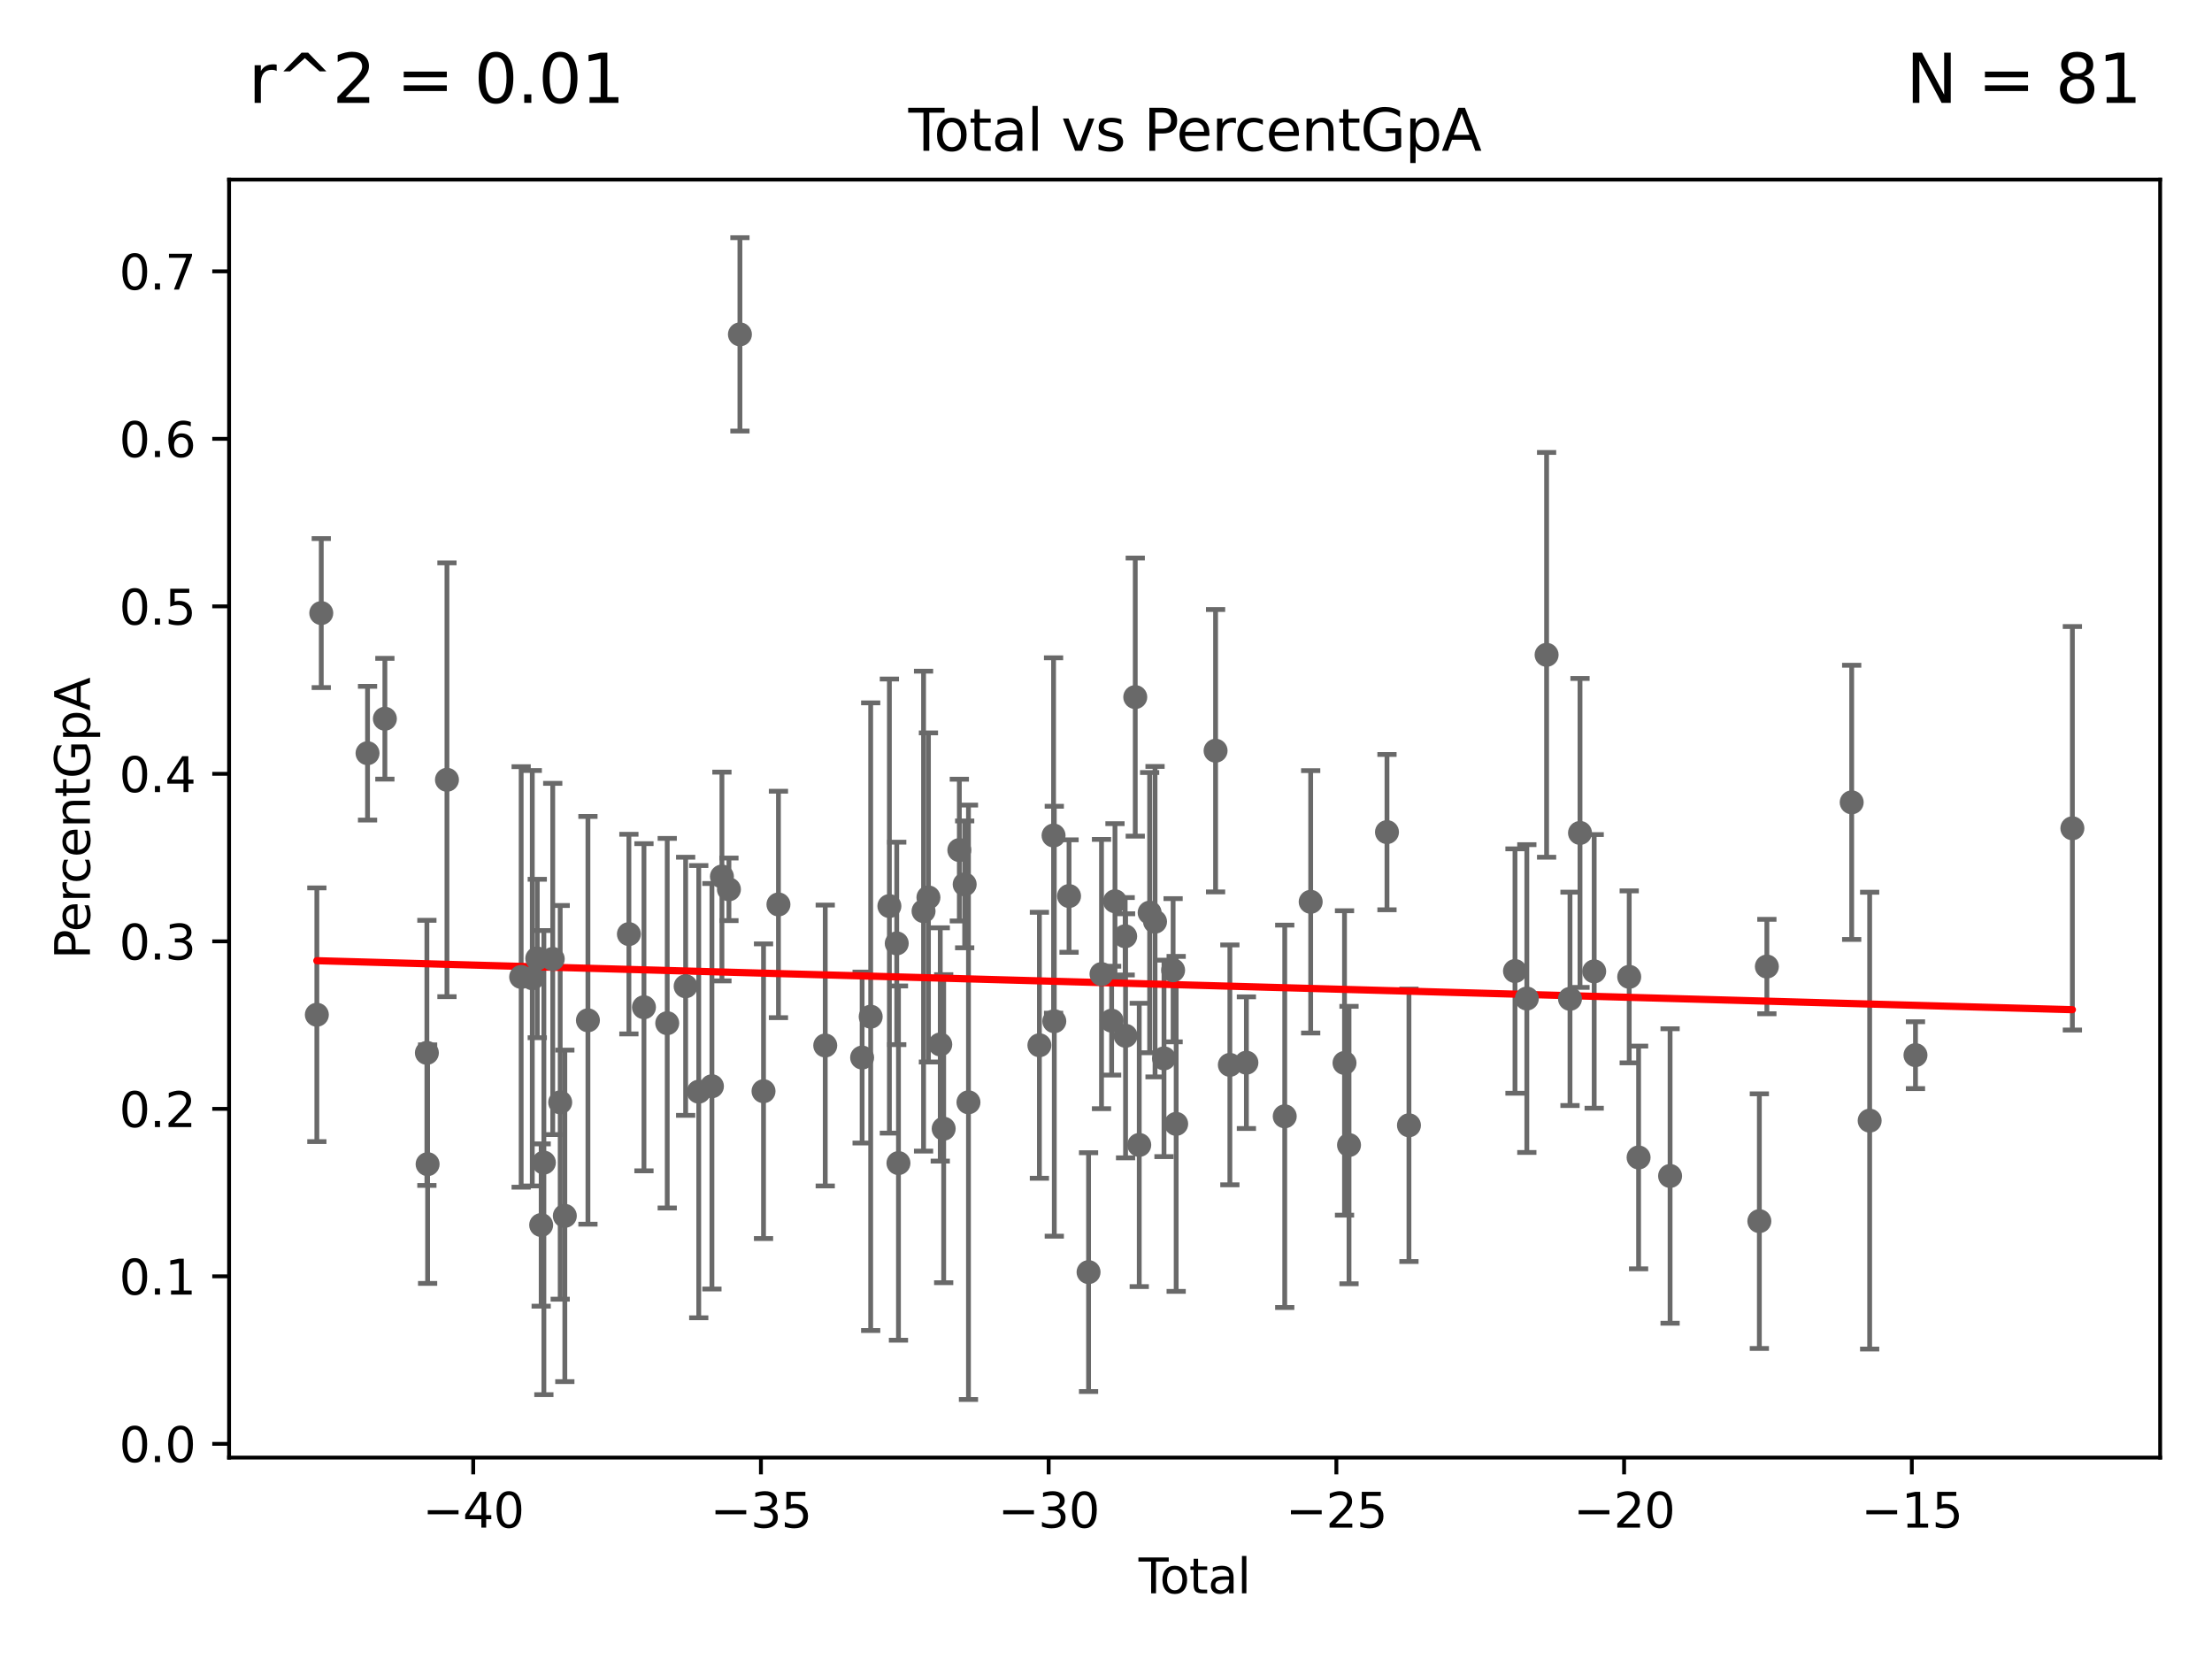 <?xml version="1.0" encoding="utf-8" standalone="no"?>
<!DOCTYPE svg PUBLIC "-//W3C//DTD SVG 1.1//EN"
  "http://www.w3.org/Graphics/SVG/1.1/DTD/svg11.dtd">
<svg xmlns:xlink="http://www.w3.org/1999/xlink" width="460.8pt" height="345.6pt" viewBox="0 0 460.8 345.6" xmlns="http://www.w3.org/2000/svg" version="1.1">
 <defs>
  <style type="text/css">*{stroke-linejoin: round; stroke-linecap: butt}</style>
 </defs>
 <g id="figure_1">
  <g id="patch_1">
   <path d="M 0 345.6 
L 460.8 345.6 
L 460.8 0 
L 0 0 
z
" style="fill: #ffffff"/>
  </g>
  <g id="axes_1">
   <g id="patch_2">
    <path d="M 47.72 303.64 
L 450 303.64 
L 450 37.411 
L 47.72 37.411 
z
" style="fill: #ffffff"/>
   </g>
   <g id="PathCollection_1">
    <defs>
     <path id="m2eb8d9e101" d="M 0 1.118 
C 0.297 1.118 0.581 1 0.791 0.791 
C 1 0.581 1.118 0.297 1.118 0 
C 1.118 -0.297 1 -0.581 0.791 -0.791 
C 0.581 -1 0.297 -1.118 0 -1.118 
C -0.297 -1.118 -0.581 -1 -0.791 -0.791 
C -1 -0.581 -1.118 -0.297 -1.118 0 
C -1.118 0.297 -1 0.581 -0.791 0.791 
C -0.581 1 -0.297 1.118 0 1.118 
z
" style="stroke: #696969"/>
    </defs>
    <g clip-path="url(#p571b9f4cfd)">
     <use xlink:href="#m2eb8d9e101" x="332.099" y="202.357" style="fill: #696969; stroke: #696969"/>
     <use xlink:href="#m2eb8d9e101" x="200.96" y="184.231" style="fill: #696969; stroke: #696969"/>
     <use xlink:href="#m2eb8d9e101" x="315.601" y="202.286" style="fill: #696969; stroke: #696969"/>
     <use xlink:href="#m2eb8d9e101" x="368.071" y="201.348" style="fill: #696969; stroke: #696969"/>
     <use xlink:href="#m2eb8d9e101" x="366.506" y="254.386" style="fill: #696969; stroke: #696969"/>
     <use xlink:href="#m2eb8d9e101" x="179.596" y="220.309" style="fill: #696969; stroke: #696969"/>
     <use xlink:href="#m2eb8d9e101" x="199.848" y="177.089" style="fill: #696969; stroke: #696969"/>
     <use xlink:href="#m2eb8d9e101" x="181.38" y="211.793" style="fill: #696969; stroke: #696969"/>
     <use xlink:href="#m2eb8d9e101" x="347.91" y="244.979" style="fill: #696969; stroke: #696969"/>
     <use xlink:href="#m2eb8d9e101" x="186.807" y="196.525" style="fill: #696969; stroke: #696969"/>
     <use xlink:href="#m2eb8d9e101" x="318.067" y="208.017" style="fill: #696969; stroke: #696969"/>
     <use xlink:href="#m2eb8d9e101" x="187.166" y="242.294" style="fill: #696969; stroke: #696969"/>
     <use xlink:href="#m2eb8d9e101" x="322.185" y="136.414" style="fill: #696969; stroke: #696969"/>
     <use xlink:href="#m2eb8d9e101" x="196.586" y="235.128" style="fill: #696969; stroke: #696969"/>
     <use xlink:href="#m2eb8d9e101" x="327.06" y="208.079" style="fill: #696969; stroke: #696969"/>
     <use xlink:href="#m2eb8d9e101" x="195.874" y="217.578" style="fill: #696969; stroke: #696969"/>
     <use xlink:href="#m2eb8d9e101" x="192.394" y="189.806" style="fill: #696969; stroke: #696969"/>
     <use xlink:href="#m2eb8d9e101" x="329.144" y="173.516" style="fill: #696969; stroke: #696969"/>
     <use xlink:href="#m2eb8d9e101" x="339.395" y="203.495" style="fill: #696969; stroke: #696969"/>
     <use xlink:href="#m2eb8d9e101" x="193.41" y="186.954" style="fill: #696969; stroke: #696969"/>
     <use xlink:href="#m2eb8d9e101" x="185.276" y="188.75" style="fill: #696969; stroke: #696969"/>
     <use xlink:href="#m2eb8d9e101" x="341.349" y="241.122" style="fill: #696969; stroke: #696969"/>
     <use xlink:href="#m2eb8d9e101" x="154.14" y="69.654" style="fill: #696969; stroke: #696969"/>
     <use xlink:href="#m2eb8d9e101" x="162.165" y="188.413" style="fill: #696969; stroke: #696969"/>
     <use xlink:href="#m2eb8d9e101" x="66.005" y="211.389" style="fill: #696969; stroke: #696969"/>
     <use xlink:href="#m2eb8d9e101" x="66.926" y="127.715" style="fill: #696969; stroke: #696969"/>
     <use xlink:href="#m2eb8d9e101" x="76.566" y="156.907" style="fill: #696969; stroke: #696969"/>
     <use xlink:href="#m2eb8d9e101" x="80.177" y="149.725" style="fill: #696969; stroke: #696969"/>
     <use xlink:href="#m2eb8d9e101" x="88.928" y="219.333" style="fill: #696969; stroke: #696969"/>
     <use xlink:href="#m2eb8d9e101" x="89.08" y="242.515" style="fill: #696969; stroke: #696969"/>
     <use xlink:href="#m2eb8d9e101" x="93.11" y="162.441" style="fill: #696969; stroke: #696969"/>
     <use xlink:href="#m2eb8d9e101" x="108.568" y="203.513" style="fill: #696969; stroke: #696969"/>
     <use xlink:href="#m2eb8d9e101" x="110.884" y="203.787" style="fill: #696969; stroke: #696969"/>
     <use xlink:href="#m2eb8d9e101" x="111.923" y="199.673" style="fill: #696969; stroke: #696969"/>
     <use xlink:href="#m2eb8d9e101" x="112.736" y="255.193" style="fill: #696969; stroke: #696969"/>
     <use xlink:href="#m2eb8d9e101" x="113.3" y="242.19" style="fill: #696969; stroke: #696969"/>
     <use xlink:href="#m2eb8d9e101" x="115.146" y="199.766" style="fill: #696969; stroke: #696969"/>
     <use xlink:href="#m2eb8d9e101" x="431.715" y="172.545" style="fill: #696969; stroke: #696969"/>
     <use xlink:href="#m2eb8d9e101" x="116.7" y="229.637" style="fill: #696969; stroke: #696969"/>
     <use xlink:href="#m2eb8d9e101" x="117.665" y="253.288" style="fill: #696969; stroke: #696969"/>
     <use xlink:href="#m2eb8d9e101" x="122.478" y="212.55" style="fill: #696969; stroke: #696969"/>
     <use xlink:href="#m2eb8d9e101" x="131.012" y="194.59" style="fill: #696969; stroke: #696969"/>
     <use xlink:href="#m2eb8d9e101" x="134.149" y="209.828" style="fill: #696969; stroke: #696969"/>
     <use xlink:href="#m2eb8d9e101" x="138.997" y="213.15" style="fill: #696969; stroke: #696969"/>
     <use xlink:href="#m2eb8d9e101" x="142.833" y="205.46" style="fill: #696969; stroke: #696969"/>
     <use xlink:href="#m2eb8d9e101" x="145.562" y="227.415" style="fill: #696969; stroke: #696969"/>
     <use xlink:href="#m2eb8d9e101" x="148.308" y="226.285" style="fill: #696969; stroke: #696969"/>
     <use xlink:href="#m2eb8d9e101" x="399.029" y="219.809" style="fill: #696969; stroke: #696969"/>
     <use xlink:href="#m2eb8d9e101" x="150.389" y="182.593" style="fill: #696969; stroke: #696969"/>
     <use xlink:href="#m2eb8d9e101" x="151.85" y="185.264" style="fill: #696969; stroke: #696969"/>
     <use xlink:href="#m2eb8d9e101" x="389.485" y="233.449" style="fill: #696969; stroke: #696969"/>
     <use xlink:href="#m2eb8d9e101" x="385.741" y="167.143" style="fill: #696969; stroke: #696969"/>
     <use xlink:href="#m2eb8d9e101" x="159.056" y="227.319" style="fill: #696969; stroke: #696969"/>
     <use xlink:href="#m2eb8d9e101" x="171.914" y="217.795" style="fill: #696969; stroke: #696969"/>
     <use xlink:href="#m2eb8d9e101" x="201.749" y="229.628" style="fill: #696969; stroke: #696969"/>
     <use xlink:href="#m2eb8d9e101" x="245.018" y="234.126" style="fill: #696969; stroke: #696969"/>
     <use xlink:href="#m2eb8d9e101" x="281.025" y="238.533" style="fill: #696969; stroke: #696969"/>
     <use xlink:href="#m2eb8d9e101" x="219.629" y="212.74" style="fill: #696969; stroke: #696969"/>
     <use xlink:href="#m2eb8d9e101" x="239.491" y="190.117" style="fill: #696969; stroke: #696969"/>
     <use xlink:href="#m2eb8d9e101" x="273.04" y="187.865" style="fill: #696969; stroke: #696969"/>
     <use xlink:href="#m2eb8d9e101" x="222.702" y="186.662" style="fill: #696969; stroke: #696969"/>
     <use xlink:href="#m2eb8d9e101" x="237.326" y="238.512" style="fill: #696969; stroke: #696969"/>
     <use xlink:href="#m2eb8d9e101" x="293.511" y="234.419" style="fill: #696969; stroke: #696969"/>
     <use xlink:href="#m2eb8d9e101" x="229.464" y="202.914" style="fill: #696969; stroke: #696969"/>
     <use xlink:href="#m2eb8d9e101" x="256.204" y="221.831" style="fill: #696969; stroke: #696969"/>
     <use xlink:href="#m2eb8d9e101" x="219.476" y="174.05" style="fill: #696969; stroke: #696969"/>
     <use xlink:href="#m2eb8d9e101" x="236.495" y="145.216" style="fill: #696969; stroke: #696969"/>
     <use xlink:href="#m2eb8d9e101" x="253.228" y="156.387" style="fill: #696969; stroke: #696969"/>
     <use xlink:href="#m2eb8d9e101" x="226.768" y="265.006" style="fill: #696969; stroke: #696969"/>
     <use xlink:href="#m2eb8d9e101" x="259.649" y="221.375" style="fill: #696969; stroke: #696969"/>
     <use xlink:href="#m2eb8d9e101" x="231.574" y="212.621" style="fill: #696969; stroke: #696969"/>
     <use xlink:href="#m2eb8d9e101" x="288.933" y="173.345" style="fill: #696969; stroke: #696969"/>
     <use xlink:href="#m2eb8d9e101" x="267.634" y="232.549" style="fill: #696969; stroke: #696969"/>
     <use xlink:href="#m2eb8d9e101" x="240.617" y="192" style="fill: #696969; stroke: #696969"/>
     <use xlink:href="#m2eb8d9e101" x="280.087" y="221.434" style="fill: #696969; stroke: #696969"/>
     <use xlink:href="#m2eb8d9e101" x="244.38" y="202.118" style="fill: #696969; stroke: #696969"/>
     <use xlink:href="#m2eb8d9e101" x="234.394" y="195.041" style="fill: #696969; stroke: #696969"/>
     <use xlink:href="#m2eb8d9e101" x="234.477" y="215.776" style="fill: #696969; stroke: #696969"/>
     <use xlink:href="#m2eb8d9e101" x="216.526" y="217.748" style="fill: #696969; stroke: #696969"/>
     <use xlink:href="#m2eb8d9e101" x="232.272" y="187.754" style="fill: #696969; stroke: #696969"/>
     <use xlink:href="#m2eb8d9e101" x="242.481" y="220.479" style="fill: #696969; stroke: #696969"/>
    </g>
   </g>
   <g id="matplotlib.axis_1">
    <g id="xtick_1">
     <g id="line2d_1">
      <defs>
       <path id="mad73fa2949" d="M 0 0 
L 0 3.5 
" style="stroke: #000000; stroke-width: 0.8"/>
      </defs>
      <g>
       <use xlink:href="#mad73fa2949" x="98.579" y="303.64" style="stroke: #000000; stroke-width: 0.8"/>
      </g>
     </g>
     <g id="text_1">
      <!-- −40 -->
      <g transform="translate(88.027 318.238)scale(0.1 -0.1)">
       <defs>
        <path id="DejaVuSans-2212" d="M 678 2272 
L 4684 2272 
L 4684 1741 
L 678 1741 
L 678 2272 
z
" transform="scale(0.016)"/>
        <path id="DejaVuSans-34" d="M 2419 4116 
L 825 1625 
L 2419 1625 
L 2419 4116 
z
M 2253 4666 
L 3047 4666 
L 3047 1625 
L 3713 1625 
L 3713 1100 
L 3047 1100 
L 3047 0 
L 2419 0 
L 2419 1100 
L 313 1100 
L 313 1709 
L 2253 4666 
z
" transform="scale(0.016)"/>
        <path id="DejaVuSans-30" d="M 2034 4250 
Q 1547 4250 1301 3770 
Q 1056 3291 1056 2328 
Q 1056 1369 1301 889 
Q 1547 409 2034 409 
Q 2525 409 2770 889 
Q 3016 1369 3016 2328 
Q 3016 3291 2770 3770 
Q 2525 4250 2034 4250 
z
M 2034 4750 
Q 2819 4750 3233 4129 
Q 3647 3509 3647 2328 
Q 3647 1150 3233 529 
Q 2819 -91 2034 -91 
Q 1250 -91 836 529 
Q 422 1150 422 2328 
Q 422 3509 836 4129 
Q 1250 4750 2034 4750 
z
" transform="scale(0.016)"/>
       </defs>
       <use xlink:href="#DejaVuSans-2212"/>
       <use xlink:href="#DejaVuSans-34" x="83.789"/>
       <use xlink:href="#DejaVuSans-30" x="147.412"/>
      </g>
     </g>
    </g>
    <g id="xtick_2">
     <g id="line2d_2">
      <g>
       <use xlink:href="#mad73fa2949" x="158.516" y="303.64" style="stroke: #000000; stroke-width: 0.8"/>
      </g>
     </g>
     <g id="text_2">
      <!-- −35 -->
      <g transform="translate(147.964 318.238)scale(0.1 -0.1)">
       <defs>
        <path id="DejaVuSans-33" d="M 2597 2516 
Q 3050 2419 3304 2112 
Q 3559 1806 3559 1356 
Q 3559 666 3084 287 
Q 2609 -91 1734 -91 
Q 1441 -91 1130 -33 
Q 819 25 488 141 
L 488 750 
Q 750 597 1062 519 
Q 1375 441 1716 441 
Q 2309 441 2620 675 
Q 2931 909 2931 1356 
Q 2931 1769 2642 2001 
Q 2353 2234 1838 2234 
L 1294 2234 
L 1294 2753 
L 1863 2753 
Q 2328 2753 2575 2939 
Q 2822 3125 2822 3475 
Q 2822 3834 2567 4026 
Q 2313 4219 1838 4219 
Q 1578 4219 1281 4162 
Q 984 4106 628 3988 
L 628 4550 
Q 988 4650 1302 4700 
Q 1616 4750 1894 4750 
Q 2613 4750 3031 4423 
Q 3450 4097 3450 3541 
Q 3450 3153 3228 2886 
Q 3006 2619 2597 2516 
z
" transform="scale(0.016)"/>
        <path id="DejaVuSans-35" d="M 691 4666 
L 3169 4666 
L 3169 4134 
L 1269 4134 
L 1269 2991 
Q 1406 3038 1543 3061 
Q 1681 3084 1819 3084 
Q 2600 3084 3056 2656 
Q 3513 2228 3513 1497 
Q 3513 744 3044 326 
Q 2575 -91 1722 -91 
Q 1428 -91 1123 -41 
Q 819 9 494 109 
L 494 744 
Q 775 591 1075 516 
Q 1375 441 1709 441 
Q 2250 441 2565 725 
Q 2881 1009 2881 1497 
Q 2881 1984 2565 2268 
Q 2250 2553 1709 2553 
Q 1456 2553 1204 2497 
Q 953 2441 691 2322 
L 691 4666 
z
" transform="scale(0.016)"/>
       </defs>
       <use xlink:href="#DejaVuSans-2212"/>
       <use xlink:href="#DejaVuSans-33" x="83.789"/>
       <use xlink:href="#DejaVuSans-35" x="147.412"/>
      </g>
     </g>
    </g>
    <g id="xtick_3">
     <g id="line2d_3">
      <g>
       <use xlink:href="#mad73fa2949" x="218.454" y="303.64" style="stroke: #000000; stroke-width: 0.8"/>
      </g>
     </g>
     <g id="text_3">
      <!-- −30 -->
      <g transform="translate(207.901 318.238)scale(0.1 -0.1)">
       <use xlink:href="#DejaVuSans-2212"/>
       <use xlink:href="#DejaVuSans-33" x="83.789"/>
       <use xlink:href="#DejaVuSans-30" x="147.412"/>
      </g>
     </g>
    </g>
    <g id="xtick_4">
     <g id="line2d_4">
      <g>
       <use xlink:href="#mad73fa2949" x="278.391" y="303.64" style="stroke: #000000; stroke-width: 0.8"/>
      </g>
     </g>
     <g id="text_4">
      <!-- −25 -->
      <g transform="translate(267.839 318.238)scale(0.1 -0.1)">
       <defs>
        <path id="DejaVuSans-32" d="M 1228 531 
L 3431 531 
L 3431 0 
L 469 0 
L 469 531 
Q 828 903 1448 1529 
Q 2069 2156 2228 2338 
Q 2531 2678 2651 2914 
Q 2772 3150 2772 3378 
Q 2772 3750 2511 3984 
Q 2250 4219 1831 4219 
Q 1534 4219 1204 4116 
Q 875 4013 500 3803 
L 500 4441 
Q 881 4594 1212 4672 
Q 1544 4750 1819 4750 
Q 2544 4750 2975 4387 
Q 3406 4025 3406 3419 
Q 3406 3131 3298 2873 
Q 3191 2616 2906 2266 
Q 2828 2175 2409 1742 
Q 1991 1309 1228 531 
z
" transform="scale(0.016)"/>
       </defs>
       <use xlink:href="#DejaVuSans-2212"/>
       <use xlink:href="#DejaVuSans-32" x="83.789"/>
       <use xlink:href="#DejaVuSans-35" x="147.412"/>
      </g>
     </g>
    </g>
    <g id="xtick_5">
     <g id="line2d_5">
      <g>
       <use xlink:href="#mad73fa2949" x="338.329" y="303.64" style="stroke: #000000; stroke-width: 0.8"/>
      </g>
     </g>
     <g id="text_5">
      <!-- −20 -->
      <g transform="translate(327.776 318.238)scale(0.1 -0.1)">
       <use xlink:href="#DejaVuSans-2212"/>
       <use xlink:href="#DejaVuSans-32" x="83.789"/>
       <use xlink:href="#DejaVuSans-30" x="147.412"/>
      </g>
     </g>
    </g>
    <g id="xtick_6">
     <g id="line2d_6">
      <g>
       <use xlink:href="#mad73fa2949" x="398.266" y="303.64" style="stroke: #000000; stroke-width: 0.8"/>
      </g>
     </g>
     <g id="text_6">
      <!-- −15 -->
      <g transform="translate(387.714 318.238)scale(0.1 -0.1)">
       <defs>
        <path id="DejaVuSans-31" d="M 794 531 
L 1825 531 
L 1825 4091 
L 703 3866 
L 703 4441 
L 1819 4666 
L 2450 4666 
L 2450 531 
L 3481 531 
L 3481 0 
L 794 0 
L 794 531 
z
" transform="scale(0.016)"/>
       </defs>
       <use xlink:href="#DejaVuSans-2212"/>
       <use xlink:href="#DejaVuSans-31" x="83.789"/>
       <use xlink:href="#DejaVuSans-35" x="147.412"/>
      </g>
     </g>
    </g>
    <g id="text_7">
     <!-- Total -->
     <g transform="translate(237.183 331.917)scale(0.1 -0.1)">
      <defs>
       <path id="DejaVuSans-54" d="M -19 4666 
L 3928 4666 
L 3928 4134 
L 2272 4134 
L 2272 0 
L 1638 0 
L 1638 4134 
L -19 4134 
L -19 4666 
z
" transform="scale(0.016)"/>
       <path id="DejaVuSans-6f" d="M 1959 3097 
Q 1497 3097 1228 2736 
Q 959 2375 959 1747 
Q 959 1119 1226 758 
Q 1494 397 1959 397 
Q 2419 397 2687 759 
Q 2956 1122 2956 1747 
Q 2956 2369 2687 2733 
Q 2419 3097 1959 3097 
z
M 1959 3584 
Q 2709 3584 3137 3096 
Q 3566 2609 3566 1747 
Q 3566 888 3137 398 
Q 2709 -91 1959 -91 
Q 1206 -91 779 398 
Q 353 888 353 1747 
Q 353 2609 779 3096 
Q 1206 3584 1959 3584 
z
" transform="scale(0.016)"/>
       <path id="DejaVuSans-74" d="M 1172 4494 
L 1172 3500 
L 2356 3500 
L 2356 3053 
L 1172 3053 
L 1172 1153 
Q 1172 725 1289 603 
Q 1406 481 1766 481 
L 2356 481 
L 2356 0 
L 1766 0 
Q 1100 0 847 248 
Q 594 497 594 1153 
L 594 3053 
L 172 3053 
L 172 3500 
L 594 3500 
L 594 4494 
L 1172 4494 
z
" transform="scale(0.016)"/>
       <path id="DejaVuSans-61" d="M 2194 1759 
Q 1497 1759 1228 1600 
Q 959 1441 959 1056 
Q 959 750 1161 570 
Q 1363 391 1709 391 
Q 2188 391 2477 730 
Q 2766 1069 2766 1631 
L 2766 1759 
L 2194 1759 
z
M 3341 1997 
L 3341 0 
L 2766 0 
L 2766 531 
Q 2569 213 2275 61 
Q 1981 -91 1556 -91 
Q 1019 -91 701 211 
Q 384 513 384 1019 
Q 384 1609 779 1909 
Q 1175 2209 1959 2209 
L 2766 2209 
L 2766 2266 
Q 2766 2663 2505 2880 
Q 2244 3097 1772 3097 
Q 1472 3097 1187 3025 
Q 903 2953 641 2809 
L 641 3341 
Q 956 3463 1253 3523 
Q 1550 3584 1831 3584 
Q 2591 3584 2966 3190 
Q 3341 2797 3341 1997 
z
" transform="scale(0.016)"/>
       <path id="DejaVuSans-6c" d="M 603 4863 
L 1178 4863 
L 1178 0 
L 603 0 
L 603 4863 
z
" transform="scale(0.016)"/>
      </defs>
      <use xlink:href="#DejaVuSans-54"/>
      <use xlink:href="#DejaVuSans-6f" x="44.084"/>
      <use xlink:href="#DejaVuSans-74" x="105.266"/>
      <use xlink:href="#DejaVuSans-61" x="144.475"/>
      <use xlink:href="#DejaVuSans-6c" x="205.754"/>
     </g>
    </g>
   </g>
   <g id="matplotlib.axis_2">
    <g id="ytick_1">
     <g id="line2d_7">
      <defs>
       <path id="ma3cecefb4d" d="M 0 0 
L -3.5 0 
" style="stroke: #000000; stroke-width: 0.8"/>
      </defs>
      <g>
       <use xlink:href="#ma3cecefb4d" x="47.72" y="300.779" style="stroke: #000000; stroke-width: 0.8"/>
      </g>
     </g>
     <g id="text_8">
      <!-- 0.0 -->
      <g transform="translate(24.817 304.578)scale(0.1 -0.1)">
       <defs>
        <path id="DejaVuSans-2e" d="M 684 794 
L 1344 794 
L 1344 0 
L 684 0 
L 684 794 
z
" transform="scale(0.016)"/>
       </defs>
       <use xlink:href="#DejaVuSans-30"/>
       <use xlink:href="#DejaVuSans-2e" x="63.623"/>
       <use xlink:href="#DejaVuSans-30" x="95.41"/>
      </g>
     </g>
    </g>
    <g id="ytick_2">
     <g id="line2d_8">
      <g>
       <use xlink:href="#ma3cecefb4d" x="47.72" y="265.885" style="stroke: #000000; stroke-width: 0.8"/>
      </g>
     </g>
     <g id="text_9">
      <!-- 0.1 -->
      <g transform="translate(24.817 269.685)scale(0.1 -0.1)">
       <use xlink:href="#DejaVuSans-30"/>
       <use xlink:href="#DejaVuSans-2e" x="63.623"/>
       <use xlink:href="#DejaVuSans-31" x="95.41"/>
      </g>
     </g>
    </g>
    <g id="ytick_3">
     <g id="line2d_9">
      <g>
       <use xlink:href="#ma3cecefb4d" x="47.72" y="230.992" style="stroke: #000000; stroke-width: 0.8"/>
      </g>
     </g>
     <g id="text_10">
      <!-- 0.2 -->
      <g transform="translate(24.817 234.791)scale(0.1 -0.1)">
       <use xlink:href="#DejaVuSans-30"/>
       <use xlink:href="#DejaVuSans-2e" x="63.623"/>
       <use xlink:href="#DejaVuSans-32" x="95.41"/>
      </g>
     </g>
    </g>
    <g id="ytick_4">
     <g id="line2d_10">
      <g>
       <use xlink:href="#ma3cecefb4d" x="47.72" y="196.098" style="stroke: #000000; stroke-width: 0.8"/>
      </g>
     </g>
     <g id="text_11">
      <!-- 0.3 -->
      <g transform="translate(24.817 199.898)scale(0.1 -0.1)">
       <use xlink:href="#DejaVuSans-30"/>
       <use xlink:href="#DejaVuSans-2e" x="63.623"/>
       <use xlink:href="#DejaVuSans-33" x="95.41"/>
      </g>
     </g>
    </g>
    <g id="ytick_5">
     <g id="line2d_11">
      <g>
       <use xlink:href="#ma3cecefb4d" x="47.72" y="161.205" style="stroke: #000000; stroke-width: 0.8"/>
      </g>
     </g>
     <g id="text_12">
      <!-- 0.4 -->
      <g transform="translate(24.817 165.004)scale(0.1 -0.1)">
       <use xlink:href="#DejaVuSans-30"/>
       <use xlink:href="#DejaVuSans-2e" x="63.623"/>
       <use xlink:href="#DejaVuSans-34" x="95.41"/>
      </g>
     </g>
    </g>
    <g id="ytick_6">
     <g id="line2d_12">
      <g>
       <use xlink:href="#ma3cecefb4d" x="47.72" y="126.312" style="stroke: #000000; stroke-width: 0.8"/>
      </g>
     </g>
     <g id="text_13">
      <!-- 0.5 -->
      <g transform="translate(24.817 130.111)scale(0.1 -0.1)">
       <use xlink:href="#DejaVuSans-30"/>
       <use xlink:href="#DejaVuSans-2e" x="63.623"/>
       <use xlink:href="#DejaVuSans-35" x="95.41"/>
      </g>
     </g>
    </g>
    <g id="ytick_7">
     <g id="line2d_13">
      <g>
       <use xlink:href="#ma3cecefb4d" x="47.72" y="91.418" style="stroke: #000000; stroke-width: 0.8"/>
      </g>
     </g>
     <g id="text_14">
      <!-- 0.6 -->
      <g transform="translate(24.817 95.217)scale(0.1 -0.1)">
       <defs>
        <path id="DejaVuSans-36" d="M 2113 2584 
Q 1688 2584 1439 2293 
Q 1191 2003 1191 1497 
Q 1191 994 1439 701 
Q 1688 409 2113 409 
Q 2538 409 2786 701 
Q 3034 994 3034 1497 
Q 3034 2003 2786 2293 
Q 2538 2584 2113 2584 
z
M 3366 4563 
L 3366 3988 
Q 3128 4100 2886 4159 
Q 2644 4219 2406 4219 
Q 1781 4219 1451 3797 
Q 1122 3375 1075 2522 
Q 1259 2794 1537 2939 
Q 1816 3084 2150 3084 
Q 2853 3084 3261 2657 
Q 3669 2231 3669 1497 
Q 3669 778 3244 343 
Q 2819 -91 2113 -91 
Q 1303 -91 875 529 
Q 447 1150 447 2328 
Q 447 3434 972 4092 
Q 1497 4750 2381 4750 
Q 2619 4750 2861 4703 
Q 3103 4656 3366 4563 
z
" transform="scale(0.016)"/>
       </defs>
       <use xlink:href="#DejaVuSans-30"/>
       <use xlink:href="#DejaVuSans-2e" x="63.623"/>
       <use xlink:href="#DejaVuSans-36" x="95.41"/>
      </g>
     </g>
    </g>
    <g id="ytick_8">
     <g id="line2d_14">
      <g>
       <use xlink:href="#ma3cecefb4d" x="47.72" y="56.525" style="stroke: #000000; stroke-width: 0.8"/>
      </g>
     </g>
     <g id="text_15">
      <!-- 0.7 -->
      <g transform="translate(24.817 60.324)scale(0.1 -0.1)">
       <defs>
        <path id="DejaVuSans-37" d="M 525 4666 
L 3525 4666 
L 3525 4397 
L 1831 0 
L 1172 0 
L 2766 4134 
L 525 4134 
L 525 4666 
z
" transform="scale(0.016)"/>
       </defs>
       <use xlink:href="#DejaVuSans-30"/>
       <use xlink:href="#DejaVuSans-2e" x="63.623"/>
       <use xlink:href="#DejaVuSans-37" x="95.41"/>
      </g>
     </g>
    </g>
    <g id="text_16">
     <!-- PercentGpA -->
     <g transform="translate(18.737 199.802)rotate(-90)scale(0.1 -0.1)">
      <defs>
       <path id="DejaVuSans-50" d="M 1259 4147 
L 1259 2394 
L 2053 2394 
Q 2494 2394 2734 2622 
Q 2975 2850 2975 3272 
Q 2975 3691 2734 3919 
Q 2494 4147 2053 4147 
L 1259 4147 
z
M 628 4666 
L 2053 4666 
Q 2838 4666 3239 4311 
Q 3641 3956 3641 3272 
Q 3641 2581 3239 2228 
Q 2838 1875 2053 1875 
L 1259 1875 
L 1259 0 
L 628 0 
L 628 4666 
z
" transform="scale(0.016)"/>
       <path id="DejaVuSans-65" d="M 3597 1894 
L 3597 1613 
L 953 1613 
Q 991 1019 1311 708 
Q 1631 397 2203 397 
Q 2534 397 2845 478 
Q 3156 559 3463 722 
L 3463 178 
Q 3153 47 2828 -22 
Q 2503 -91 2169 -91 
Q 1331 -91 842 396 
Q 353 884 353 1716 
Q 353 2575 817 3079 
Q 1281 3584 2069 3584 
Q 2775 3584 3186 3129 
Q 3597 2675 3597 1894 
z
M 3022 2063 
Q 3016 2534 2758 2815 
Q 2500 3097 2075 3097 
Q 1594 3097 1305 2825 
Q 1016 2553 972 2059 
L 3022 2063 
z
" transform="scale(0.016)"/>
       <path id="DejaVuSans-72" d="M 2631 2963 
Q 2534 3019 2420 3045 
Q 2306 3072 2169 3072 
Q 1681 3072 1420 2755 
Q 1159 2438 1159 1844 
L 1159 0 
L 581 0 
L 581 3500 
L 1159 3500 
L 1159 2956 
Q 1341 3275 1631 3429 
Q 1922 3584 2338 3584 
Q 2397 3584 2469 3576 
Q 2541 3569 2628 3553 
L 2631 2963 
z
" transform="scale(0.016)"/>
       <path id="DejaVuSans-63" d="M 3122 3366 
L 3122 2828 
Q 2878 2963 2633 3030 
Q 2388 3097 2138 3097 
Q 1578 3097 1268 2742 
Q 959 2388 959 1747 
Q 959 1106 1268 751 
Q 1578 397 2138 397 
Q 2388 397 2633 464 
Q 2878 531 3122 666 
L 3122 134 
Q 2881 22 2623 -34 
Q 2366 -91 2075 -91 
Q 1284 -91 818 406 
Q 353 903 353 1747 
Q 353 2603 823 3093 
Q 1294 3584 2113 3584 
Q 2378 3584 2631 3529 
Q 2884 3475 3122 3366 
z
" transform="scale(0.016)"/>
       <path id="DejaVuSans-6e" d="M 3513 2113 
L 3513 0 
L 2938 0 
L 2938 2094 
Q 2938 2591 2744 2837 
Q 2550 3084 2163 3084 
Q 1697 3084 1428 2787 
Q 1159 2491 1159 1978 
L 1159 0 
L 581 0 
L 581 3500 
L 1159 3500 
L 1159 2956 
Q 1366 3272 1645 3428 
Q 1925 3584 2291 3584 
Q 2894 3584 3203 3211 
Q 3513 2838 3513 2113 
z
" transform="scale(0.016)"/>
       <path id="DejaVuSans-47" d="M 3809 666 
L 3809 1919 
L 2778 1919 
L 2778 2438 
L 4434 2438 
L 4434 434 
Q 4069 175 3628 42 
Q 3188 -91 2688 -91 
Q 1594 -91 976 548 
Q 359 1188 359 2328 
Q 359 3472 976 4111 
Q 1594 4750 2688 4750 
Q 3144 4750 3555 4637 
Q 3966 4525 4313 4306 
L 4313 3634 
Q 3963 3931 3569 4081 
Q 3175 4231 2741 4231 
Q 1884 4231 1454 3753 
Q 1025 3275 1025 2328 
Q 1025 1384 1454 906 
Q 1884 428 2741 428 
Q 3075 428 3337 486 
Q 3600 544 3809 666 
z
" transform="scale(0.016)"/>
       <path id="DejaVuSans-70" d="M 1159 525 
L 1159 -1331 
L 581 -1331 
L 581 3500 
L 1159 3500 
L 1159 2969 
Q 1341 3281 1617 3432 
Q 1894 3584 2278 3584 
Q 2916 3584 3314 3078 
Q 3713 2572 3713 1747 
Q 3713 922 3314 415 
Q 2916 -91 2278 -91 
Q 1894 -91 1617 61 
Q 1341 213 1159 525 
z
M 3116 1747 
Q 3116 2381 2855 2742 
Q 2594 3103 2138 3103 
Q 1681 3103 1420 2742 
Q 1159 2381 1159 1747 
Q 1159 1113 1420 752 
Q 1681 391 2138 391 
Q 2594 391 2855 752 
Q 3116 1113 3116 1747 
z
" transform="scale(0.016)"/>
       <path id="DejaVuSans-41" d="M 2188 4044 
L 1331 1722 
L 3047 1722 
L 2188 4044 
z
M 1831 4666 
L 2547 4666 
L 4325 0 
L 3669 0 
L 3244 1197 
L 1141 1197 
L 716 0 
L 50 0 
L 1831 4666 
z
" transform="scale(0.016)"/>
      </defs>
      <use xlink:href="#DejaVuSans-50"/>
      <use xlink:href="#DejaVuSans-65" x="56.678"/>
      <use xlink:href="#DejaVuSans-72" x="118.201"/>
      <use xlink:href="#DejaVuSans-63" x="157.064"/>
      <use xlink:href="#DejaVuSans-65" x="212.045"/>
      <use xlink:href="#DejaVuSans-6e" x="273.568"/>
      <use xlink:href="#DejaVuSans-74" x="336.947"/>
      <use xlink:href="#DejaVuSans-47" x="376.156"/>
      <use xlink:href="#DejaVuSans-70" x="453.646"/>
      <use xlink:href="#DejaVuSans-41" x="517.123"/>
     </g>
    </g>
   </g>
   <g id="LineCollection_1">
    <path d="M 332.099 230.858 
L 332.099 173.855 
" clip-path="url(#p571b9f4cfd)" style="fill: none; stroke: #696969"/>
    <path d="M 200.96 197.445 
L 200.96 171.018 
" clip-path="url(#p571b9f4cfd)" style="fill: none; stroke: #696969"/>
    <path d="M 315.601 227.741 
L 315.601 176.831 
" clip-path="url(#p571b9f4cfd)" style="fill: none; stroke: #696969"/>
    <path d="M 368.071 211.181 
L 368.071 191.515 
" clip-path="url(#p571b9f4cfd)" style="fill: none; stroke: #696969"/>
    <path d="M 366.506 280.91 
L 366.506 227.862 
" clip-path="url(#p571b9f4cfd)" style="fill: none; stroke: #696969"/>
    <path d="M 179.596 238.111 
L 179.596 202.506 
" clip-path="url(#p571b9f4cfd)" style="fill: none; stroke: #696969"/>
    <path d="M 199.848 191.853 
L 199.848 162.325 
" clip-path="url(#p571b9f4cfd)" style="fill: none; stroke: #696969"/>
    <path d="M 181.38 277.169 
L 181.38 146.418 
" clip-path="url(#p571b9f4cfd)" style="fill: none; stroke: #696969"/>
    <path d="M 347.91 275.652 
L 347.91 214.305 
" clip-path="url(#p571b9f4cfd)" style="fill: none; stroke: #696969"/>
    <path d="M 186.807 217.611 
L 186.807 175.438 
" clip-path="url(#p571b9f4cfd)" style="fill: none; stroke: #696969"/>
    <path d="M 318.067 240.077 
L 318.067 175.957 
" clip-path="url(#p571b9f4cfd)" style="fill: none; stroke: #696969"/>
    <path d="M 187.166 279.191 
L 187.166 205.396 
" clip-path="url(#p571b9f4cfd)" style="fill: none; stroke: #696969"/>
    <path d="M 322.185 178.572 
L 322.185 94.256 
" clip-path="url(#p571b9f4cfd)" style="fill: none; stroke: #696969"/>
    <path d="M 196.586 267.207 
L 196.586 203.049 
" clip-path="url(#p571b9f4cfd)" style="fill: none; stroke: #696969"/>
    <path d="M 327.06 230.303 
L 327.06 185.856 
" clip-path="url(#p571b9f4cfd)" style="fill: none; stroke: #696969"/>
    <path d="M 195.874 241.878 
L 195.874 193.278 
" clip-path="url(#p571b9f4cfd)" style="fill: none; stroke: #696969"/>
    <path d="M 192.394 239.791 
L 192.394 139.822 
" clip-path="url(#p571b9f4cfd)" style="fill: none; stroke: #696969"/>
    <path d="M 329.144 205.697 
L 329.144 141.335 
" clip-path="url(#p571b9f4cfd)" style="fill: none; stroke: #696969"/>
    <path d="M 339.395 221.407 
L 339.395 185.584 
" clip-path="url(#p571b9f4cfd)" style="fill: none; stroke: #696969"/>
    <path d="M 193.41 221.235 
L 193.41 152.673 
" clip-path="url(#p571b9f4cfd)" style="fill: none; stroke: #696969"/>
    <path d="M 185.276 236.044 
L 185.276 141.456 
" clip-path="url(#p571b9f4cfd)" style="fill: none; stroke: #696969"/>
    <path d="M 341.349 264.325 
L 341.349 217.919 
" clip-path="url(#p571b9f4cfd)" style="fill: none; stroke: #696969"/>
    <path d="M 154.14 89.796 
L 154.14 49.513 
" clip-path="url(#p571b9f4cfd)" style="fill: none; stroke: #696969"/>
    <path d="M 162.165 211.996 
L 162.165 164.829 
" clip-path="url(#p571b9f4cfd)" style="fill: none; stroke: #696969"/>
    <path d="M 66.005 237.814 
L 66.005 184.965 
" clip-path="url(#p571b9f4cfd)" style="fill: none; stroke: #696969"/>
    <path d="M 66.926 143.233 
L 66.926 112.198 
" clip-path="url(#p571b9f4cfd)" style="fill: none; stroke: #696969"/>
    <path d="M 76.566 170.834 
L 76.566 142.979 
" clip-path="url(#p571b9f4cfd)" style="fill: none; stroke: #696969"/>
    <path d="M 80.177 162.304 
L 80.177 137.146 
" clip-path="url(#p571b9f4cfd)" style="fill: none; stroke: #696969"/>
    <path d="M 88.928 246.946 
L 88.928 191.719 
" clip-path="url(#p571b9f4cfd)" style="fill: none; stroke: #696969"/>
    <path d="M 89.08 267.36 
L 89.08 217.669 
" clip-path="url(#p571b9f4cfd)" style="fill: none; stroke: #696969"/>
    <path d="M 93.11 207.627 
L 93.11 117.255 
" clip-path="url(#p571b9f4cfd)" style="fill: none; stroke: #696969"/>
    <path d="M 108.568 247.312 
L 108.568 159.714 
" clip-path="url(#p571b9f4cfd)" style="fill: none; stroke: #696969"/>
    <path d="M 110.884 247.057 
L 110.884 160.516 
" clip-path="url(#p571b9f4cfd)" style="fill: none; stroke: #696969"/>
    <path d="M 111.923 216.178 
L 111.923 183.167 
" clip-path="url(#p571b9f4cfd)" style="fill: none; stroke: #696969"/>
    <path d="M 112.736 272.097 
L 112.736 238.29 
" clip-path="url(#p571b9f4cfd)" style="fill: none; stroke: #696969"/>
    <path d="M 113.3 290.531 
L 113.3 193.849 
" clip-path="url(#p571b9f4cfd)" style="fill: none; stroke: #696969"/>
    <path d="M 115.146 236.35 
L 115.146 163.183 
" clip-path="url(#p571b9f4cfd)" style="fill: none; stroke: #696969"/>
    <path d="M 431.715 214.573 
L 431.715 130.516 
" clip-path="url(#p571b9f4cfd)" style="fill: none; stroke: #696969"/>
    <path d="M 116.7 270.643 
L 116.7 188.631 
" clip-path="url(#p571b9f4cfd)" style="fill: none; stroke: #696969"/>
    <path d="M 117.665 287.818 
L 117.665 218.757 
" clip-path="url(#p571b9f4cfd)" style="fill: none; stroke: #696969"/>
    <path d="M 122.478 255.022 
L 122.478 170.078 
" clip-path="url(#p571b9f4cfd)" style="fill: none; stroke: #696969"/>
    <path d="M 131.012 215.382 
L 131.012 173.797 
" clip-path="url(#p571b9f4cfd)" style="fill: none; stroke: #696969"/>
    <path d="M 134.149 243.904 
L 134.149 175.753 
" clip-path="url(#p571b9f4cfd)" style="fill: none; stroke: #696969"/>
    <path d="M 138.997 251.644 
L 138.997 174.657 
" clip-path="url(#p571b9f4cfd)" style="fill: none; stroke: #696969"/>
    <path d="M 142.833 232.348 
L 142.833 178.573 
" clip-path="url(#p571b9f4cfd)" style="fill: none; stroke: #696969"/>
    <path d="M 145.562 274.52 
L 145.562 180.31 
" clip-path="url(#p571b9f4cfd)" style="fill: none; stroke: #696969"/>
    <path d="M 148.308 268.521 
L 148.308 184.049 
" clip-path="url(#p571b9f4cfd)" style="fill: none; stroke: #696969"/>
    <path d="M 399.029 226.775 
L 399.029 212.843 
" clip-path="url(#p571b9f4cfd)" style="fill: none; stroke: #696969"/>
    <path d="M 150.389 204.336 
L 150.389 160.85 
" clip-path="url(#p571b9f4cfd)" style="fill: none; stroke: #696969"/>
    <path d="M 151.85 191.778 
L 151.85 178.749 
" clip-path="url(#p571b9f4cfd)" style="fill: none; stroke: #696969"/>
    <path d="M 389.485 281.029 
L 389.485 185.869 
" clip-path="url(#p571b9f4cfd)" style="fill: none; stroke: #696969"/>
    <path d="M 385.741 195.703 
L 385.741 138.584 
" clip-path="url(#p571b9f4cfd)" style="fill: none; stroke: #696969"/>
    <path d="M 159.056 258.013 
L 159.056 196.625 
" clip-path="url(#p571b9f4cfd)" style="fill: none; stroke: #696969"/>
    <path d="M 171.914 247.053 
L 171.914 188.537 
" clip-path="url(#p571b9f4cfd)" style="fill: none; stroke: #696969"/>
    <path d="M 201.749 291.539 
L 201.749 167.717 
" clip-path="url(#p571b9f4cfd)" style="fill: none; stroke: #696969"/>
    <path d="M 245.018 269.013 
L 245.018 199.239 
" clip-path="url(#p571b9f4cfd)" style="fill: none; stroke: #696969"/>
    <path d="M 281.025 267.426 
L 281.025 209.641 
" clip-path="url(#p571b9f4cfd)" style="fill: none; stroke: #696969"/>
    <path d="M 219.629 257.518 
L 219.629 167.962 
" clip-path="url(#p571b9f4cfd)" style="fill: none; stroke: #696969"/>
    <path d="M 239.491 219.305 
L 239.491 160.928 
" clip-path="url(#p571b9f4cfd)" style="fill: none; stroke: #696969"/>
    <path d="M 273.04 215.19 
L 273.04 160.539 
" clip-path="url(#p571b9f4cfd)" style="fill: none; stroke: #696969"/>
    <path d="M 222.702 198.376 
L 222.702 174.948 
" clip-path="url(#p571b9f4cfd)" style="fill: none; stroke: #696969"/>
    <path d="M 237.326 268.022 
L 237.326 209.001 
" clip-path="url(#p571b9f4cfd)" style="fill: none; stroke: #696969"/>
    <path d="M 293.511 262.8 
L 293.511 206.037 
" clip-path="url(#p571b9f4cfd)" style="fill: none; stroke: #696969"/>
    <path d="M 229.464 230.96 
L 229.464 174.868 
" clip-path="url(#p571b9f4cfd)" style="fill: none; stroke: #696969"/>
    <path d="M 256.204 246.815 
L 256.204 196.846 
" clip-path="url(#p571b9f4cfd)" style="fill: none; stroke: #696969"/>
    <path d="M 219.476 211.066 
L 219.476 137.034 
" clip-path="url(#p571b9f4cfd)" style="fill: none; stroke: #696969"/>
    <path d="M 236.495 174.182 
L 236.495 116.249 
" clip-path="url(#p571b9f4cfd)" style="fill: none; stroke: #696969"/>
    <path d="M 253.228 185.802 
L 253.228 126.973 
" clip-path="url(#p571b9f4cfd)" style="fill: none; stroke: #696969"/>
    <path d="M 226.768 289.882 
L 226.768 240.131 
" clip-path="url(#p571b9f4cfd)" style="fill: none; stroke: #696969"/>
    <path d="M 259.649 235.087 
L 259.649 207.663 
" clip-path="url(#p571b9f4cfd)" style="fill: none; stroke: #696969"/>
    <path d="M 231.574 223.955 
L 231.574 201.286 
" clip-path="url(#p571b9f4cfd)" style="fill: none; stroke: #696969"/>
    <path d="M 288.933 189.52 
L 288.933 157.17 
" clip-path="url(#p571b9f4cfd)" style="fill: none; stroke: #696969"/>
    <path d="M 267.634 272.376 
L 267.634 192.721 
" clip-path="url(#p571b9f4cfd)" style="fill: none; stroke: #696969"/>
    <path d="M 240.617 224.34 
L 240.617 159.66 
" clip-path="url(#p571b9f4cfd)" style="fill: none; stroke: #696969"/>
    <path d="M 280.087 253.141 
L 280.087 189.726 
" clip-path="url(#p571b9f4cfd)" style="fill: none; stroke: #696969"/>
    <path d="M 244.38 217.039 
L 244.38 187.198 
" clip-path="url(#p571b9f4cfd)" style="fill: none; stroke: #696969"/>
    <path d="M 234.394 203.099 
L 234.394 186.984 
" clip-path="url(#p571b9f4cfd)" style="fill: none; stroke: #696969"/>
    <path d="M 234.477 241.2 
L 234.477 190.353 
" clip-path="url(#p571b9f4cfd)" style="fill: none; stroke: #696969"/>
    <path d="M 216.526 245.452 
L 216.526 190.045 
" clip-path="url(#p571b9f4cfd)" style="fill: none; stroke: #696969"/>
    <path d="M 232.272 203.927 
L 232.272 171.581 
" clip-path="url(#p571b9f4cfd)" style="fill: none; stroke: #696969"/>
    <path d="M 242.481 240.942 
L 242.481 200.016 
" clip-path="url(#p571b9f4cfd)" style="fill: none; stroke: #696969"/>
   </g>
   <g id="line2d_15">
    <defs>
     <path id="m1497aa348a" d="M 2 0 
L -2 -0 
" style="stroke: #696969"/>
    </defs>
    <g clip-path="url(#p571b9f4cfd)">
     <use xlink:href="#m1497aa348a" x="332.099" y="230.858" style="fill: #696969; stroke: #696969"/>
     <use xlink:href="#m1497aa348a" x="200.96" y="197.445" style="fill: #696969; stroke: #696969"/>
     <use xlink:href="#m1497aa348a" x="315.601" y="227.741" style="fill: #696969; stroke: #696969"/>
     <use xlink:href="#m1497aa348a" x="368.071" y="211.181" style="fill: #696969; stroke: #696969"/>
     <use xlink:href="#m1497aa348a" x="366.506" y="280.91" style="fill: #696969; stroke: #696969"/>
     <use xlink:href="#m1497aa348a" x="179.596" y="238.111" style="fill: #696969; stroke: #696969"/>
     <use xlink:href="#m1497aa348a" x="199.848" y="191.853" style="fill: #696969; stroke: #696969"/>
     <use xlink:href="#m1497aa348a" x="181.38" y="277.169" style="fill: #696969; stroke: #696969"/>
     <use xlink:href="#m1497aa348a" x="347.91" y="275.652" style="fill: #696969; stroke: #696969"/>
     <use xlink:href="#m1497aa348a" x="186.807" y="217.611" style="fill: #696969; stroke: #696969"/>
     <use xlink:href="#m1497aa348a" x="318.067" y="240.077" style="fill: #696969; stroke: #696969"/>
     <use xlink:href="#m1497aa348a" x="187.166" y="279.191" style="fill: #696969; stroke: #696969"/>
     <use xlink:href="#m1497aa348a" x="322.185" y="178.572" style="fill: #696969; stroke: #696969"/>
     <use xlink:href="#m1497aa348a" x="196.586" y="267.207" style="fill: #696969; stroke: #696969"/>
     <use xlink:href="#m1497aa348a" x="327.06" y="230.303" style="fill: #696969; stroke: #696969"/>
     <use xlink:href="#m1497aa348a" x="195.874" y="241.878" style="fill: #696969; stroke: #696969"/>
     <use xlink:href="#m1497aa348a" x="192.394" y="239.791" style="fill: #696969; stroke: #696969"/>
     <use xlink:href="#m1497aa348a" x="329.144" y="205.697" style="fill: #696969; stroke: #696969"/>
     <use xlink:href="#m1497aa348a" x="339.395" y="221.407" style="fill: #696969; stroke: #696969"/>
     <use xlink:href="#m1497aa348a" x="193.41" y="221.235" style="fill: #696969; stroke: #696969"/>
     <use xlink:href="#m1497aa348a" x="185.276" y="236.044" style="fill: #696969; stroke: #696969"/>
     <use xlink:href="#m1497aa348a" x="341.349" y="264.325" style="fill: #696969; stroke: #696969"/>
     <use xlink:href="#m1497aa348a" x="154.14" y="89.796" style="fill: #696969; stroke: #696969"/>
     <use xlink:href="#m1497aa348a" x="162.165" y="211.996" style="fill: #696969; stroke: #696969"/>
     <use xlink:href="#m1497aa348a" x="66.005" y="237.814" style="fill: #696969; stroke: #696969"/>
     <use xlink:href="#m1497aa348a" x="66.926" y="143.233" style="fill: #696969; stroke: #696969"/>
     <use xlink:href="#m1497aa348a" x="76.566" y="170.834" style="fill: #696969; stroke: #696969"/>
     <use xlink:href="#m1497aa348a" x="80.177" y="162.304" style="fill: #696969; stroke: #696969"/>
     <use xlink:href="#m1497aa348a" x="88.928" y="246.946" style="fill: #696969; stroke: #696969"/>
     <use xlink:href="#m1497aa348a" x="89.08" y="267.36" style="fill: #696969; stroke: #696969"/>
     <use xlink:href="#m1497aa348a" x="93.11" y="207.627" style="fill: #696969; stroke: #696969"/>
     <use xlink:href="#m1497aa348a" x="108.568" y="247.312" style="fill: #696969; stroke: #696969"/>
     <use xlink:href="#m1497aa348a" x="110.884" y="247.057" style="fill: #696969; stroke: #696969"/>
     <use xlink:href="#m1497aa348a" x="111.923" y="216.178" style="fill: #696969; stroke: #696969"/>
     <use xlink:href="#m1497aa348a" x="112.736" y="272.097" style="fill: #696969; stroke: #696969"/>
     <use xlink:href="#m1497aa348a" x="113.3" y="290.531" style="fill: #696969; stroke: #696969"/>
     <use xlink:href="#m1497aa348a" x="115.146" y="236.35" style="fill: #696969; stroke: #696969"/>
     <use xlink:href="#m1497aa348a" x="431.715" y="214.573" style="fill: #696969; stroke: #696969"/>
     <use xlink:href="#m1497aa348a" x="116.7" y="270.643" style="fill: #696969; stroke: #696969"/>
     <use xlink:href="#m1497aa348a" x="117.665" y="287.818" style="fill: #696969; stroke: #696969"/>
     <use xlink:href="#m1497aa348a" x="122.478" y="255.022" style="fill: #696969; stroke: #696969"/>
     <use xlink:href="#m1497aa348a" x="131.012" y="215.382" style="fill: #696969; stroke: #696969"/>
     <use xlink:href="#m1497aa348a" x="134.149" y="243.904" style="fill: #696969; stroke: #696969"/>
     <use xlink:href="#m1497aa348a" x="138.997" y="251.644" style="fill: #696969; stroke: #696969"/>
     <use xlink:href="#m1497aa348a" x="142.833" y="232.348" style="fill: #696969; stroke: #696969"/>
     <use xlink:href="#m1497aa348a" x="145.562" y="274.52" style="fill: #696969; stroke: #696969"/>
     <use xlink:href="#m1497aa348a" x="148.308" y="268.521" style="fill: #696969; stroke: #696969"/>
     <use xlink:href="#m1497aa348a" x="399.029" y="226.775" style="fill: #696969; stroke: #696969"/>
     <use xlink:href="#m1497aa348a" x="150.389" y="204.336" style="fill: #696969; stroke: #696969"/>
     <use xlink:href="#m1497aa348a" x="151.85" y="191.778" style="fill: #696969; stroke: #696969"/>
     <use xlink:href="#m1497aa348a" x="389.485" y="281.029" style="fill: #696969; stroke: #696969"/>
     <use xlink:href="#m1497aa348a" x="385.741" y="195.703" style="fill: #696969; stroke: #696969"/>
     <use xlink:href="#m1497aa348a" x="159.056" y="258.013" style="fill: #696969; stroke: #696969"/>
     <use xlink:href="#m1497aa348a" x="171.914" y="247.053" style="fill: #696969; stroke: #696969"/>
     <use xlink:href="#m1497aa348a" x="201.749" y="291.539" style="fill: #696969; stroke: #696969"/>
     <use xlink:href="#m1497aa348a" x="245.018" y="269.013" style="fill: #696969; stroke: #696969"/>
     <use xlink:href="#m1497aa348a" x="281.025" y="267.426" style="fill: #696969; stroke: #696969"/>
     <use xlink:href="#m1497aa348a" x="219.629" y="257.518" style="fill: #696969; stroke: #696969"/>
     <use xlink:href="#m1497aa348a" x="239.491" y="219.305" style="fill: #696969; stroke: #696969"/>
     <use xlink:href="#m1497aa348a" x="273.04" y="215.19" style="fill: #696969; stroke: #696969"/>
     <use xlink:href="#m1497aa348a" x="222.702" y="198.376" style="fill: #696969; stroke: #696969"/>
     <use xlink:href="#m1497aa348a" x="237.326" y="268.022" style="fill: #696969; stroke: #696969"/>
     <use xlink:href="#m1497aa348a" x="293.511" y="262.8" style="fill: #696969; stroke: #696969"/>
     <use xlink:href="#m1497aa348a" x="229.464" y="230.96" style="fill: #696969; stroke: #696969"/>
     <use xlink:href="#m1497aa348a" x="256.204" y="246.815" style="fill: #696969; stroke: #696969"/>
     <use xlink:href="#m1497aa348a" x="219.476" y="211.066" style="fill: #696969; stroke: #696969"/>
     <use xlink:href="#m1497aa348a" x="236.495" y="174.182" style="fill: #696969; stroke: #696969"/>
     <use xlink:href="#m1497aa348a" x="253.228" y="185.802" style="fill: #696969; stroke: #696969"/>
     <use xlink:href="#m1497aa348a" x="226.768" y="289.882" style="fill: #696969; stroke: #696969"/>
     <use xlink:href="#m1497aa348a" x="259.649" y="235.087" style="fill: #696969; stroke: #696969"/>
     <use xlink:href="#m1497aa348a" x="231.574" y="223.955" style="fill: #696969; stroke: #696969"/>
     <use xlink:href="#m1497aa348a" x="288.933" y="189.52" style="fill: #696969; stroke: #696969"/>
     <use xlink:href="#m1497aa348a" x="267.634" y="272.376" style="fill: #696969; stroke: #696969"/>
     <use xlink:href="#m1497aa348a" x="240.617" y="224.34" style="fill: #696969; stroke: #696969"/>
     <use xlink:href="#m1497aa348a" x="280.087" y="253.141" style="fill: #696969; stroke: #696969"/>
     <use xlink:href="#m1497aa348a" x="244.38" y="217.039" style="fill: #696969; stroke: #696969"/>
     <use xlink:href="#m1497aa348a" x="234.394" y="203.099" style="fill: #696969; stroke: #696969"/>
     <use xlink:href="#m1497aa348a" x="234.477" y="241.2" style="fill: #696969; stroke: #696969"/>
     <use xlink:href="#m1497aa348a" x="216.526" y="245.452" style="fill: #696969; stroke: #696969"/>
     <use xlink:href="#m1497aa348a" x="232.272" y="203.927" style="fill: #696969; stroke: #696969"/>
     <use xlink:href="#m1497aa348a" x="242.481" y="240.942" style="fill: #696969; stroke: #696969"/>
    </g>
   </g>
   <g id="line2d_16">
    <g clip-path="url(#p571b9f4cfd)">
     <use xlink:href="#m1497aa348a" x="332.099" y="173.855" style="fill: #696969; stroke: #696969"/>
     <use xlink:href="#m1497aa348a" x="200.96" y="171.018" style="fill: #696969; stroke: #696969"/>
     <use xlink:href="#m1497aa348a" x="315.601" y="176.831" style="fill: #696969; stroke: #696969"/>
     <use xlink:href="#m1497aa348a" x="368.071" y="191.515" style="fill: #696969; stroke: #696969"/>
     <use xlink:href="#m1497aa348a" x="366.506" y="227.862" style="fill: #696969; stroke: #696969"/>
     <use xlink:href="#m1497aa348a" x="179.596" y="202.506" style="fill: #696969; stroke: #696969"/>
     <use xlink:href="#m1497aa348a" x="199.848" y="162.325" style="fill: #696969; stroke: #696969"/>
     <use xlink:href="#m1497aa348a" x="181.38" y="146.418" style="fill: #696969; stroke: #696969"/>
     <use xlink:href="#m1497aa348a" x="347.91" y="214.305" style="fill: #696969; stroke: #696969"/>
     <use xlink:href="#m1497aa348a" x="186.807" y="175.438" style="fill: #696969; stroke: #696969"/>
     <use xlink:href="#m1497aa348a" x="318.067" y="175.957" style="fill: #696969; stroke: #696969"/>
     <use xlink:href="#m1497aa348a" x="187.166" y="205.396" style="fill: #696969; stroke: #696969"/>
     <use xlink:href="#m1497aa348a" x="322.185" y="94.256" style="fill: #696969; stroke: #696969"/>
     <use xlink:href="#m1497aa348a" x="196.586" y="203.049" style="fill: #696969; stroke: #696969"/>
     <use xlink:href="#m1497aa348a" x="327.06" y="185.856" style="fill: #696969; stroke: #696969"/>
     <use xlink:href="#m1497aa348a" x="195.874" y="193.278" style="fill: #696969; stroke: #696969"/>
     <use xlink:href="#m1497aa348a" x="192.394" y="139.822" style="fill: #696969; stroke: #696969"/>
     <use xlink:href="#m1497aa348a" x="329.144" y="141.335" style="fill: #696969; stroke: #696969"/>
     <use xlink:href="#m1497aa348a" x="339.395" y="185.584" style="fill: #696969; stroke: #696969"/>
     <use xlink:href="#m1497aa348a" x="193.41" y="152.673" style="fill: #696969; stroke: #696969"/>
     <use xlink:href="#m1497aa348a" x="185.276" y="141.456" style="fill: #696969; stroke: #696969"/>
     <use xlink:href="#m1497aa348a" x="341.349" y="217.919" style="fill: #696969; stroke: #696969"/>
     <use xlink:href="#m1497aa348a" x="154.14" y="49.513" style="fill: #696969; stroke: #696969"/>
     <use xlink:href="#m1497aa348a" x="162.165" y="164.829" style="fill: #696969; stroke: #696969"/>
     <use xlink:href="#m1497aa348a" x="66.005" y="184.965" style="fill: #696969; stroke: #696969"/>
     <use xlink:href="#m1497aa348a" x="66.926" y="112.198" style="fill: #696969; stroke: #696969"/>
     <use xlink:href="#m1497aa348a" x="76.566" y="142.979" style="fill: #696969; stroke: #696969"/>
     <use xlink:href="#m1497aa348a" x="80.177" y="137.146" style="fill: #696969; stroke: #696969"/>
     <use xlink:href="#m1497aa348a" x="88.928" y="191.719" style="fill: #696969; stroke: #696969"/>
     <use xlink:href="#m1497aa348a" x="89.08" y="217.669" style="fill: #696969; stroke: #696969"/>
     <use xlink:href="#m1497aa348a" x="93.11" y="117.255" style="fill: #696969; stroke: #696969"/>
     <use xlink:href="#m1497aa348a" x="108.568" y="159.714" style="fill: #696969; stroke: #696969"/>
     <use xlink:href="#m1497aa348a" x="110.884" y="160.516" style="fill: #696969; stroke: #696969"/>
     <use xlink:href="#m1497aa348a" x="111.923" y="183.167" style="fill: #696969; stroke: #696969"/>
     <use xlink:href="#m1497aa348a" x="112.736" y="238.29" style="fill: #696969; stroke: #696969"/>
     <use xlink:href="#m1497aa348a" x="113.3" y="193.849" style="fill: #696969; stroke: #696969"/>
     <use xlink:href="#m1497aa348a" x="115.146" y="163.183" style="fill: #696969; stroke: #696969"/>
     <use xlink:href="#m1497aa348a" x="431.715" y="130.516" style="fill: #696969; stroke: #696969"/>
     <use xlink:href="#m1497aa348a" x="116.7" y="188.631" style="fill: #696969; stroke: #696969"/>
     <use xlink:href="#m1497aa348a" x="117.665" y="218.757" style="fill: #696969; stroke: #696969"/>
     <use xlink:href="#m1497aa348a" x="122.478" y="170.078" style="fill: #696969; stroke: #696969"/>
     <use xlink:href="#m1497aa348a" x="131.012" y="173.797" style="fill: #696969; stroke: #696969"/>
     <use xlink:href="#m1497aa348a" x="134.149" y="175.753" style="fill: #696969; stroke: #696969"/>
     <use xlink:href="#m1497aa348a" x="138.997" y="174.657" style="fill: #696969; stroke: #696969"/>
     <use xlink:href="#m1497aa348a" x="142.833" y="178.573" style="fill: #696969; stroke: #696969"/>
     <use xlink:href="#m1497aa348a" x="145.562" y="180.31" style="fill: #696969; stroke: #696969"/>
     <use xlink:href="#m1497aa348a" x="148.308" y="184.049" style="fill: #696969; stroke: #696969"/>
     <use xlink:href="#m1497aa348a" x="399.029" y="212.843" style="fill: #696969; stroke: #696969"/>
     <use xlink:href="#m1497aa348a" x="150.389" y="160.85" style="fill: #696969; stroke: #696969"/>
     <use xlink:href="#m1497aa348a" x="151.85" y="178.749" style="fill: #696969; stroke: #696969"/>
     <use xlink:href="#m1497aa348a" x="389.485" y="185.869" style="fill: #696969; stroke: #696969"/>
     <use xlink:href="#m1497aa348a" x="385.741" y="138.584" style="fill: #696969; stroke: #696969"/>
     <use xlink:href="#m1497aa348a" x="159.056" y="196.625" style="fill: #696969; stroke: #696969"/>
     <use xlink:href="#m1497aa348a" x="171.914" y="188.537" style="fill: #696969; stroke: #696969"/>
     <use xlink:href="#m1497aa348a" x="201.749" y="167.717" style="fill: #696969; stroke: #696969"/>
     <use xlink:href="#m1497aa348a" x="245.018" y="199.239" style="fill: #696969; stroke: #696969"/>
     <use xlink:href="#m1497aa348a" x="281.025" y="209.641" style="fill: #696969; stroke: #696969"/>
     <use xlink:href="#m1497aa348a" x="219.629" y="167.962" style="fill: #696969; stroke: #696969"/>
     <use xlink:href="#m1497aa348a" x="239.491" y="160.928" style="fill: #696969; stroke: #696969"/>
     <use xlink:href="#m1497aa348a" x="273.04" y="160.539" style="fill: #696969; stroke: #696969"/>
     <use xlink:href="#m1497aa348a" x="222.702" y="174.948" style="fill: #696969; stroke: #696969"/>
     <use xlink:href="#m1497aa348a" x="237.326" y="209.001" style="fill: #696969; stroke: #696969"/>
     <use xlink:href="#m1497aa348a" x="293.511" y="206.037" style="fill: #696969; stroke: #696969"/>
     <use xlink:href="#m1497aa348a" x="229.464" y="174.868" style="fill: #696969; stroke: #696969"/>
     <use xlink:href="#m1497aa348a" x="256.204" y="196.846" style="fill: #696969; stroke: #696969"/>
     <use xlink:href="#m1497aa348a" x="219.476" y="137.034" style="fill: #696969; stroke: #696969"/>
     <use xlink:href="#m1497aa348a" x="236.495" y="116.249" style="fill: #696969; stroke: #696969"/>
     <use xlink:href="#m1497aa348a" x="253.228" y="126.973" style="fill: #696969; stroke: #696969"/>
     <use xlink:href="#m1497aa348a" x="226.768" y="240.131" style="fill: #696969; stroke: #696969"/>
     <use xlink:href="#m1497aa348a" x="259.649" y="207.663" style="fill: #696969; stroke: #696969"/>
     <use xlink:href="#m1497aa348a" x="231.574" y="201.286" style="fill: #696969; stroke: #696969"/>
     <use xlink:href="#m1497aa348a" x="288.933" y="157.17" style="fill: #696969; stroke: #696969"/>
     <use xlink:href="#m1497aa348a" x="267.634" y="192.721" style="fill: #696969; stroke: #696969"/>
     <use xlink:href="#m1497aa348a" x="240.617" y="159.66" style="fill: #696969; stroke: #696969"/>
     <use xlink:href="#m1497aa348a" x="280.087" y="189.726" style="fill: #696969; stroke: #696969"/>
     <use xlink:href="#m1497aa348a" x="244.38" y="187.198" style="fill: #696969; stroke: #696969"/>
     <use xlink:href="#m1497aa348a" x="234.394" y="186.984" style="fill: #696969; stroke: #696969"/>
     <use xlink:href="#m1497aa348a" x="234.477" y="190.353" style="fill: #696969; stroke: #696969"/>
     <use xlink:href="#m1497aa348a" x="216.526" y="190.045" style="fill: #696969; stroke: #696969"/>
     <use xlink:href="#m1497aa348a" x="232.272" y="171.581" style="fill: #696969; stroke: #696969"/>
     <use xlink:href="#m1497aa348a" x="242.481" y="200.016" style="fill: #696969; stroke: #696969"/>
    </g>
   </g>
   <g id="line2d_17">
    <path d="M 332.099 207.558 
L 200.96 203.897 
L 315.601 207.097 
L 368.071 208.562 
L 366.506 208.518 
L 179.596 203.301 
L 199.848 203.866 
L 181.38 203.351 
L 347.91 207.999 
L 186.807 203.502 
L 318.067 207.166 
L 187.166 203.512 
L 322.185 207.281 
L 196.586 203.775 
L 327.06 207.417 
L 195.874 203.755 
L 192.394 203.658 
L 329.144 207.475 
L 339.395 207.761 
L 193.41 203.686 
L 185.276 203.459 
L 341.349 207.816 
L 154.14 202.59 
L 162.165 202.814 
L 66.005 200.13 
L 66.926 200.156 
L 76.566 200.425 
L 80.177 200.526 
L 88.928 200.77 
L 89.08 200.774 
L 93.11 200.887 
L 108.568 201.318 
L 110.884 201.383 
L 111.923 201.412 
L 112.736 201.434 
L 113.3 201.45 
L 115.146 201.502 
L 431.715 210.338 
L 116.7 201.545 
L 117.665 201.572 
L 122.478 201.706 
L 131.012 201.945 
L 134.149 202.032 
L 138.997 202.168 
L 142.833 202.275 
L 145.562 202.351 
L 148.308 202.427 
L 399.029 209.426 
L 150.389 202.486 
L 151.85 202.526 
L 389.485 209.16 
L 385.741 209.055 
L 159.056 202.727 
L 171.914 203.086 
L 201.749 203.919 
L 245.018 205.127 
L 281.025 206.132 
L 219.629 204.418 
L 239.491 204.973 
L 273.04 205.909 
L 222.702 204.504 
L 237.326 204.912 
L 293.511 206.481 
L 229.464 204.693 
L 256.204 205.439 
L 219.476 204.414 
L 236.495 204.889 
L 253.228 205.356 
L 226.768 204.618 
L 259.649 205.535 
L 231.574 204.752 
L 288.933 206.353 
L 267.634 205.758 
L 240.617 205.004 
L 280.087 206.106 
L 244.38 205.109 
L 234.394 204.83 
L 234.477 204.833 
L 216.526 204.332 
L 232.272 204.771 
L 242.481 205.056 
" clip-path="url(#p571b9f4cfd)" style="fill: none; stroke: #ff0000; stroke-width: 1.5; stroke-linecap: square"/>
   </g>
   <g id="line2d_18">
    <defs>
     <path id="m9ec7a13ad8" d="M 0 2 
C 0.53 2 1.039 1.789 1.414 1.414 
C 1.789 1.039 2 0.53 2 0 
C 2 -0.53 1.789 -1.039 1.414 -1.414 
C 1.039 -1.789 0.53 -2 0 -2 
C -0.53 -2 -1.039 -1.789 -1.414 -1.414 
C -1.789 -1.039 -2 -0.53 -2 0 
C -2 0.53 -1.789 1.039 -1.414 1.414 
C -1.039 1.789 -0.53 2 0 2 
z
" style="stroke: #696969"/>
    </defs>
    <g clip-path="url(#p571b9f4cfd)">
     <use xlink:href="#m9ec7a13ad8" x="332.099" y="202.357" style="fill: #696969; stroke: #696969"/>
     <use xlink:href="#m9ec7a13ad8" x="200.96" y="184.231" style="fill: #696969; stroke: #696969"/>
     <use xlink:href="#m9ec7a13ad8" x="315.601" y="202.286" style="fill: #696969; stroke: #696969"/>
     <use xlink:href="#m9ec7a13ad8" x="368.071" y="201.348" style="fill: #696969; stroke: #696969"/>
     <use xlink:href="#m9ec7a13ad8" x="366.506" y="254.386" style="fill: #696969; stroke: #696969"/>
     <use xlink:href="#m9ec7a13ad8" x="179.596" y="220.309" style="fill: #696969; stroke: #696969"/>
     <use xlink:href="#m9ec7a13ad8" x="199.848" y="177.089" style="fill: #696969; stroke: #696969"/>
     <use xlink:href="#m9ec7a13ad8" x="181.38" y="211.793" style="fill: #696969; stroke: #696969"/>
     <use xlink:href="#m9ec7a13ad8" x="347.91" y="244.979" style="fill: #696969; stroke: #696969"/>
     <use xlink:href="#m9ec7a13ad8" x="186.807" y="196.525" style="fill: #696969; stroke: #696969"/>
     <use xlink:href="#m9ec7a13ad8" x="318.067" y="208.017" style="fill: #696969; stroke: #696969"/>
     <use xlink:href="#m9ec7a13ad8" x="187.166" y="242.294" style="fill: #696969; stroke: #696969"/>
     <use xlink:href="#m9ec7a13ad8" x="322.185" y="136.414" style="fill: #696969; stroke: #696969"/>
     <use xlink:href="#m9ec7a13ad8" x="196.586" y="235.128" style="fill: #696969; stroke: #696969"/>
     <use xlink:href="#m9ec7a13ad8" x="327.06" y="208.079" style="fill: #696969; stroke: #696969"/>
     <use xlink:href="#m9ec7a13ad8" x="195.874" y="217.578" style="fill: #696969; stroke: #696969"/>
     <use xlink:href="#m9ec7a13ad8" x="192.394" y="189.806" style="fill: #696969; stroke: #696969"/>
     <use xlink:href="#m9ec7a13ad8" x="329.144" y="173.516" style="fill: #696969; stroke: #696969"/>
     <use xlink:href="#m9ec7a13ad8" x="339.395" y="203.495" style="fill: #696969; stroke: #696969"/>
     <use xlink:href="#m9ec7a13ad8" x="193.41" y="186.954" style="fill: #696969; stroke: #696969"/>
     <use xlink:href="#m9ec7a13ad8" x="185.276" y="188.75" style="fill: #696969; stroke: #696969"/>
     <use xlink:href="#m9ec7a13ad8" x="341.349" y="241.122" style="fill: #696969; stroke: #696969"/>
     <use xlink:href="#m9ec7a13ad8" x="154.14" y="69.654" style="fill: #696969; stroke: #696969"/>
     <use xlink:href="#m9ec7a13ad8" x="162.165" y="188.413" style="fill: #696969; stroke: #696969"/>
     <use xlink:href="#m9ec7a13ad8" x="66.005" y="211.389" style="fill: #696969; stroke: #696969"/>
     <use xlink:href="#m9ec7a13ad8" x="66.926" y="127.715" style="fill: #696969; stroke: #696969"/>
     <use xlink:href="#m9ec7a13ad8" x="76.566" y="156.907" style="fill: #696969; stroke: #696969"/>
     <use xlink:href="#m9ec7a13ad8" x="80.177" y="149.725" style="fill: #696969; stroke: #696969"/>
     <use xlink:href="#m9ec7a13ad8" x="88.928" y="219.333" style="fill: #696969; stroke: #696969"/>
     <use xlink:href="#m9ec7a13ad8" x="89.08" y="242.515" style="fill: #696969; stroke: #696969"/>
     <use xlink:href="#m9ec7a13ad8" x="93.11" y="162.441" style="fill: #696969; stroke: #696969"/>
     <use xlink:href="#m9ec7a13ad8" x="108.568" y="203.513" style="fill: #696969; stroke: #696969"/>
     <use xlink:href="#m9ec7a13ad8" x="110.884" y="203.787" style="fill: #696969; stroke: #696969"/>
     <use xlink:href="#m9ec7a13ad8" x="111.923" y="199.673" style="fill: #696969; stroke: #696969"/>
     <use xlink:href="#m9ec7a13ad8" x="112.736" y="255.193" style="fill: #696969; stroke: #696969"/>
     <use xlink:href="#m9ec7a13ad8" x="113.3" y="242.19" style="fill: #696969; stroke: #696969"/>
     <use xlink:href="#m9ec7a13ad8" x="115.146" y="199.766" style="fill: #696969; stroke: #696969"/>
     <use xlink:href="#m9ec7a13ad8" x="431.715" y="172.545" style="fill: #696969; stroke: #696969"/>
     <use xlink:href="#m9ec7a13ad8" x="116.7" y="229.637" style="fill: #696969; stroke: #696969"/>
     <use xlink:href="#m9ec7a13ad8" x="117.665" y="253.288" style="fill: #696969; stroke: #696969"/>
     <use xlink:href="#m9ec7a13ad8" x="122.478" y="212.55" style="fill: #696969; stroke: #696969"/>
     <use xlink:href="#m9ec7a13ad8" x="131.012" y="194.59" style="fill: #696969; stroke: #696969"/>
     <use xlink:href="#m9ec7a13ad8" x="134.149" y="209.828" style="fill: #696969; stroke: #696969"/>
     <use xlink:href="#m9ec7a13ad8" x="138.997" y="213.15" style="fill: #696969; stroke: #696969"/>
     <use xlink:href="#m9ec7a13ad8" x="142.833" y="205.46" style="fill: #696969; stroke: #696969"/>
     <use xlink:href="#m9ec7a13ad8" x="145.562" y="227.415" style="fill: #696969; stroke: #696969"/>
     <use xlink:href="#m9ec7a13ad8" x="148.308" y="226.285" style="fill: #696969; stroke: #696969"/>
     <use xlink:href="#m9ec7a13ad8" x="399.029" y="219.809" style="fill: #696969; stroke: #696969"/>
     <use xlink:href="#m9ec7a13ad8" x="150.389" y="182.593" style="fill: #696969; stroke: #696969"/>
     <use xlink:href="#m9ec7a13ad8" x="151.85" y="185.264" style="fill: #696969; stroke: #696969"/>
     <use xlink:href="#m9ec7a13ad8" x="389.485" y="233.449" style="fill: #696969; stroke: #696969"/>
     <use xlink:href="#m9ec7a13ad8" x="385.741" y="167.143" style="fill: #696969; stroke: #696969"/>
     <use xlink:href="#m9ec7a13ad8" x="159.056" y="227.319" style="fill: #696969; stroke: #696969"/>
     <use xlink:href="#m9ec7a13ad8" x="171.914" y="217.795" style="fill: #696969; stroke: #696969"/>
     <use xlink:href="#m9ec7a13ad8" x="201.749" y="229.628" style="fill: #696969; stroke: #696969"/>
     <use xlink:href="#m9ec7a13ad8" x="245.018" y="234.126" style="fill: #696969; stroke: #696969"/>
     <use xlink:href="#m9ec7a13ad8" x="281.025" y="238.533" style="fill: #696969; stroke: #696969"/>
     <use xlink:href="#m9ec7a13ad8" x="219.629" y="212.74" style="fill: #696969; stroke: #696969"/>
     <use xlink:href="#m9ec7a13ad8" x="239.491" y="190.117" style="fill: #696969; stroke: #696969"/>
     <use xlink:href="#m9ec7a13ad8" x="273.04" y="187.865" style="fill: #696969; stroke: #696969"/>
     <use xlink:href="#m9ec7a13ad8" x="222.702" y="186.662" style="fill: #696969; stroke: #696969"/>
     <use xlink:href="#m9ec7a13ad8" x="237.326" y="238.512" style="fill: #696969; stroke: #696969"/>
     <use xlink:href="#m9ec7a13ad8" x="293.511" y="234.419" style="fill: #696969; stroke: #696969"/>
     <use xlink:href="#m9ec7a13ad8" x="229.464" y="202.914" style="fill: #696969; stroke: #696969"/>
     <use xlink:href="#m9ec7a13ad8" x="256.204" y="221.831" style="fill: #696969; stroke: #696969"/>
     <use xlink:href="#m9ec7a13ad8" x="219.476" y="174.05" style="fill: #696969; stroke: #696969"/>
     <use xlink:href="#m9ec7a13ad8" x="236.495" y="145.216" style="fill: #696969; stroke: #696969"/>
     <use xlink:href="#m9ec7a13ad8" x="253.228" y="156.387" style="fill: #696969; stroke: #696969"/>
     <use xlink:href="#m9ec7a13ad8" x="226.768" y="265.006" style="fill: #696969; stroke: #696969"/>
     <use xlink:href="#m9ec7a13ad8" x="259.649" y="221.375" style="fill: #696969; stroke: #696969"/>
     <use xlink:href="#m9ec7a13ad8" x="231.574" y="212.621" style="fill: #696969; stroke: #696969"/>
     <use xlink:href="#m9ec7a13ad8" x="288.933" y="173.345" style="fill: #696969; stroke: #696969"/>
     <use xlink:href="#m9ec7a13ad8" x="267.634" y="232.549" style="fill: #696969; stroke: #696969"/>
     <use xlink:href="#m9ec7a13ad8" x="240.617" y="192" style="fill: #696969; stroke: #696969"/>
     <use xlink:href="#m9ec7a13ad8" x="280.087" y="221.434" style="fill: #696969; stroke: #696969"/>
     <use xlink:href="#m9ec7a13ad8" x="244.38" y="202.118" style="fill: #696969; stroke: #696969"/>
     <use xlink:href="#m9ec7a13ad8" x="234.394" y="195.041" style="fill: #696969; stroke: #696969"/>
     <use xlink:href="#m9ec7a13ad8" x="234.477" y="215.776" style="fill: #696969; stroke: #696969"/>
     <use xlink:href="#m9ec7a13ad8" x="216.526" y="217.748" style="fill: #696969; stroke: #696969"/>
     <use xlink:href="#m9ec7a13ad8" x="232.272" y="187.754" style="fill: #696969; stroke: #696969"/>
     <use xlink:href="#m9ec7a13ad8" x="242.481" y="220.479" style="fill: #696969; stroke: #696969"/>
    </g>
   </g>
   <g id="patch_3">
    <path d="M 47.72 303.64 
L 47.72 37.411 
" style="fill: none; stroke: #000000; stroke-width: 0.8; stroke-linejoin: miter; stroke-linecap: square"/>
   </g>
   <g id="patch_4">
    <path d="M 450 303.64 
L 450 37.411 
" style="fill: none; stroke: #000000; stroke-width: 0.8; stroke-linejoin: miter; stroke-linecap: square"/>
   </g>
   <g id="patch_5">
    <path d="M 47.72 303.64 
L 450 303.64 
" style="fill: none; stroke: #000000; stroke-width: 0.8; stroke-linejoin: miter; stroke-linecap: square"/>
   </g>
   <g id="patch_6">
    <path d="M 47.72 37.411 
L 450 37.411 
" style="fill: none; stroke: #000000; stroke-width: 0.8; stroke-linejoin: miter; stroke-linecap: square"/>
   </g>
   <g id="text_17">
    <!-- N = 81 -->
    <g transform="translate(397.058 21.426)scale(0.14 -0.14)">
     <defs>
      <path id="DejaVuSans-4e" d="M 628 4666 
L 1478 4666 
L 3547 763 
L 3547 4666 
L 4159 4666 
L 4159 0 
L 3309 0 
L 1241 3903 
L 1241 0 
L 628 0 
L 628 4666 
z
" transform="scale(0.016)"/>
      <path id="DejaVuSans-20" transform="scale(0.016)"/>
      <path id="DejaVuSans-3d" d="M 678 2906 
L 4684 2906 
L 4684 2381 
L 678 2381 
L 678 2906 
z
M 678 1631 
L 4684 1631 
L 4684 1100 
L 678 1100 
L 678 1631 
z
" transform="scale(0.016)"/>
      <path id="DejaVuSans-38" d="M 2034 2216 
Q 1584 2216 1326 1975 
Q 1069 1734 1069 1313 
Q 1069 891 1326 650 
Q 1584 409 2034 409 
Q 2484 409 2743 651 
Q 3003 894 3003 1313 
Q 3003 1734 2745 1975 
Q 2488 2216 2034 2216 
z
M 1403 2484 
Q 997 2584 770 2862 
Q 544 3141 544 3541 
Q 544 4100 942 4425 
Q 1341 4750 2034 4750 
Q 2731 4750 3128 4425 
Q 3525 4100 3525 3541 
Q 3525 3141 3298 2862 
Q 3072 2584 2669 2484 
Q 3125 2378 3379 2068 
Q 3634 1759 3634 1313 
Q 3634 634 3220 271 
Q 2806 -91 2034 -91 
Q 1263 -91 848 271 
Q 434 634 434 1313 
Q 434 1759 690 2068 
Q 947 2378 1403 2484 
z
M 1172 3481 
Q 1172 3119 1398 2916 
Q 1625 2713 2034 2713 
Q 2441 2713 2670 2916 
Q 2900 3119 2900 3481 
Q 2900 3844 2670 4047 
Q 2441 4250 2034 4250 
Q 1625 4250 1398 4047 
Q 1172 3844 1172 3481 
z
" transform="scale(0.016)"/>
     </defs>
     <use xlink:href="#DejaVuSans-4e"/>
     <use xlink:href="#DejaVuSans-20" x="74.805"/>
     <use xlink:href="#DejaVuSans-3d" x="106.592"/>
     <use xlink:href="#DejaVuSans-20" x="190.381"/>
     <use xlink:href="#DejaVuSans-38" x="222.168"/>
     <use xlink:href="#DejaVuSans-31" x="285.791"/>
    </g>
   </g>
   <g id="text_18">
    <!-- r^2 = 0.01 -->
    <g transform="translate(51.743 21.426)scale(0.14 -0.14)">
     <defs>
      <path id="DejaVuSans-5e" d="M 2988 4666 
L 4684 2925 
L 4056 2925 
L 2681 4159 
L 1306 2925 
L 678 2925 
L 2375 4666 
L 2988 4666 
z
" transform="scale(0.016)"/>
     </defs>
     <use xlink:href="#DejaVuSans-72"/>
     <use xlink:href="#DejaVuSans-5e" x="41.113"/>
     <use xlink:href="#DejaVuSans-32" x="124.902"/>
     <use xlink:href="#DejaVuSans-20" x="188.525"/>
     <use xlink:href="#DejaVuSans-3d" x="220.312"/>
     <use xlink:href="#DejaVuSans-20" x="304.102"/>
     <use xlink:href="#DejaVuSans-30" x="335.889"/>
     <use xlink:href="#DejaVuSans-2e" x="399.512"/>
     <use xlink:href="#DejaVuSans-30" x="431.299"/>
     <use xlink:href="#DejaVuSans-31" x="494.922"/>
    </g>
   </g>
   <g id="text_19">
    <!-- Total vs PercentGpA -->
    <g transform="translate(189.226 31.411)scale(0.12 -0.12)">
     <defs>
      <path id="DejaVuSans-76" d="M 191 3500 
L 800 3500 
L 1894 563 
L 2988 3500 
L 3597 3500 
L 2284 0 
L 1503 0 
L 191 3500 
z
" transform="scale(0.016)"/>
      <path id="DejaVuSans-73" d="M 2834 3397 
L 2834 2853 
Q 2591 2978 2328 3040 
Q 2066 3103 1784 3103 
Q 1356 3103 1142 2972 
Q 928 2841 928 2578 
Q 928 2378 1081 2264 
Q 1234 2150 1697 2047 
L 1894 2003 
Q 2506 1872 2764 1633 
Q 3022 1394 3022 966 
Q 3022 478 2636 193 
Q 2250 -91 1575 -91 
Q 1294 -91 989 -36 
Q 684 19 347 128 
L 347 722 
Q 666 556 975 473 
Q 1284 391 1588 391 
Q 1994 391 2212 530 
Q 2431 669 2431 922 
Q 2431 1156 2273 1281 
Q 2116 1406 1581 1522 
L 1381 1569 
Q 847 1681 609 1914 
Q 372 2147 372 2553 
Q 372 3047 722 3315 
Q 1072 3584 1716 3584 
Q 2034 3584 2315 3537 
Q 2597 3491 2834 3397 
z
" transform="scale(0.016)"/>
     </defs>
     <use xlink:href="#DejaVuSans-54"/>
     <use xlink:href="#DejaVuSans-6f" x="44.084"/>
     <use xlink:href="#DejaVuSans-74" x="105.266"/>
     <use xlink:href="#DejaVuSans-61" x="144.475"/>
     <use xlink:href="#DejaVuSans-6c" x="205.754"/>
     <use xlink:href="#DejaVuSans-20" x="233.537"/>
     <use xlink:href="#DejaVuSans-76" x="265.324"/>
     <use xlink:href="#DejaVuSans-73" x="324.504"/>
     <use xlink:href="#DejaVuSans-20" x="376.604"/>
     <use xlink:href="#DejaVuSans-50" x="408.391"/>
     <use xlink:href="#DejaVuSans-65" x="465.068"/>
     <use xlink:href="#DejaVuSans-72" x="526.592"/>
     <use xlink:href="#DejaVuSans-63" x="565.455"/>
     <use xlink:href="#DejaVuSans-65" x="620.436"/>
     <use xlink:href="#DejaVuSans-6e" x="681.959"/>
     <use xlink:href="#DejaVuSans-74" x="745.338"/>
     <use xlink:href="#DejaVuSans-47" x="784.547"/>
     <use xlink:href="#DejaVuSans-70" x="862.037"/>
     <use xlink:href="#DejaVuSans-41" x="925.514"/>
    </g>
   </g>
  </g>
 </g>
 <defs>
  <clipPath id="p571b9f4cfd">
   <rect x="47.72" y="37.411" width="402.28" height="266.229"/>
  </clipPath>
 </defs>
</svg>
